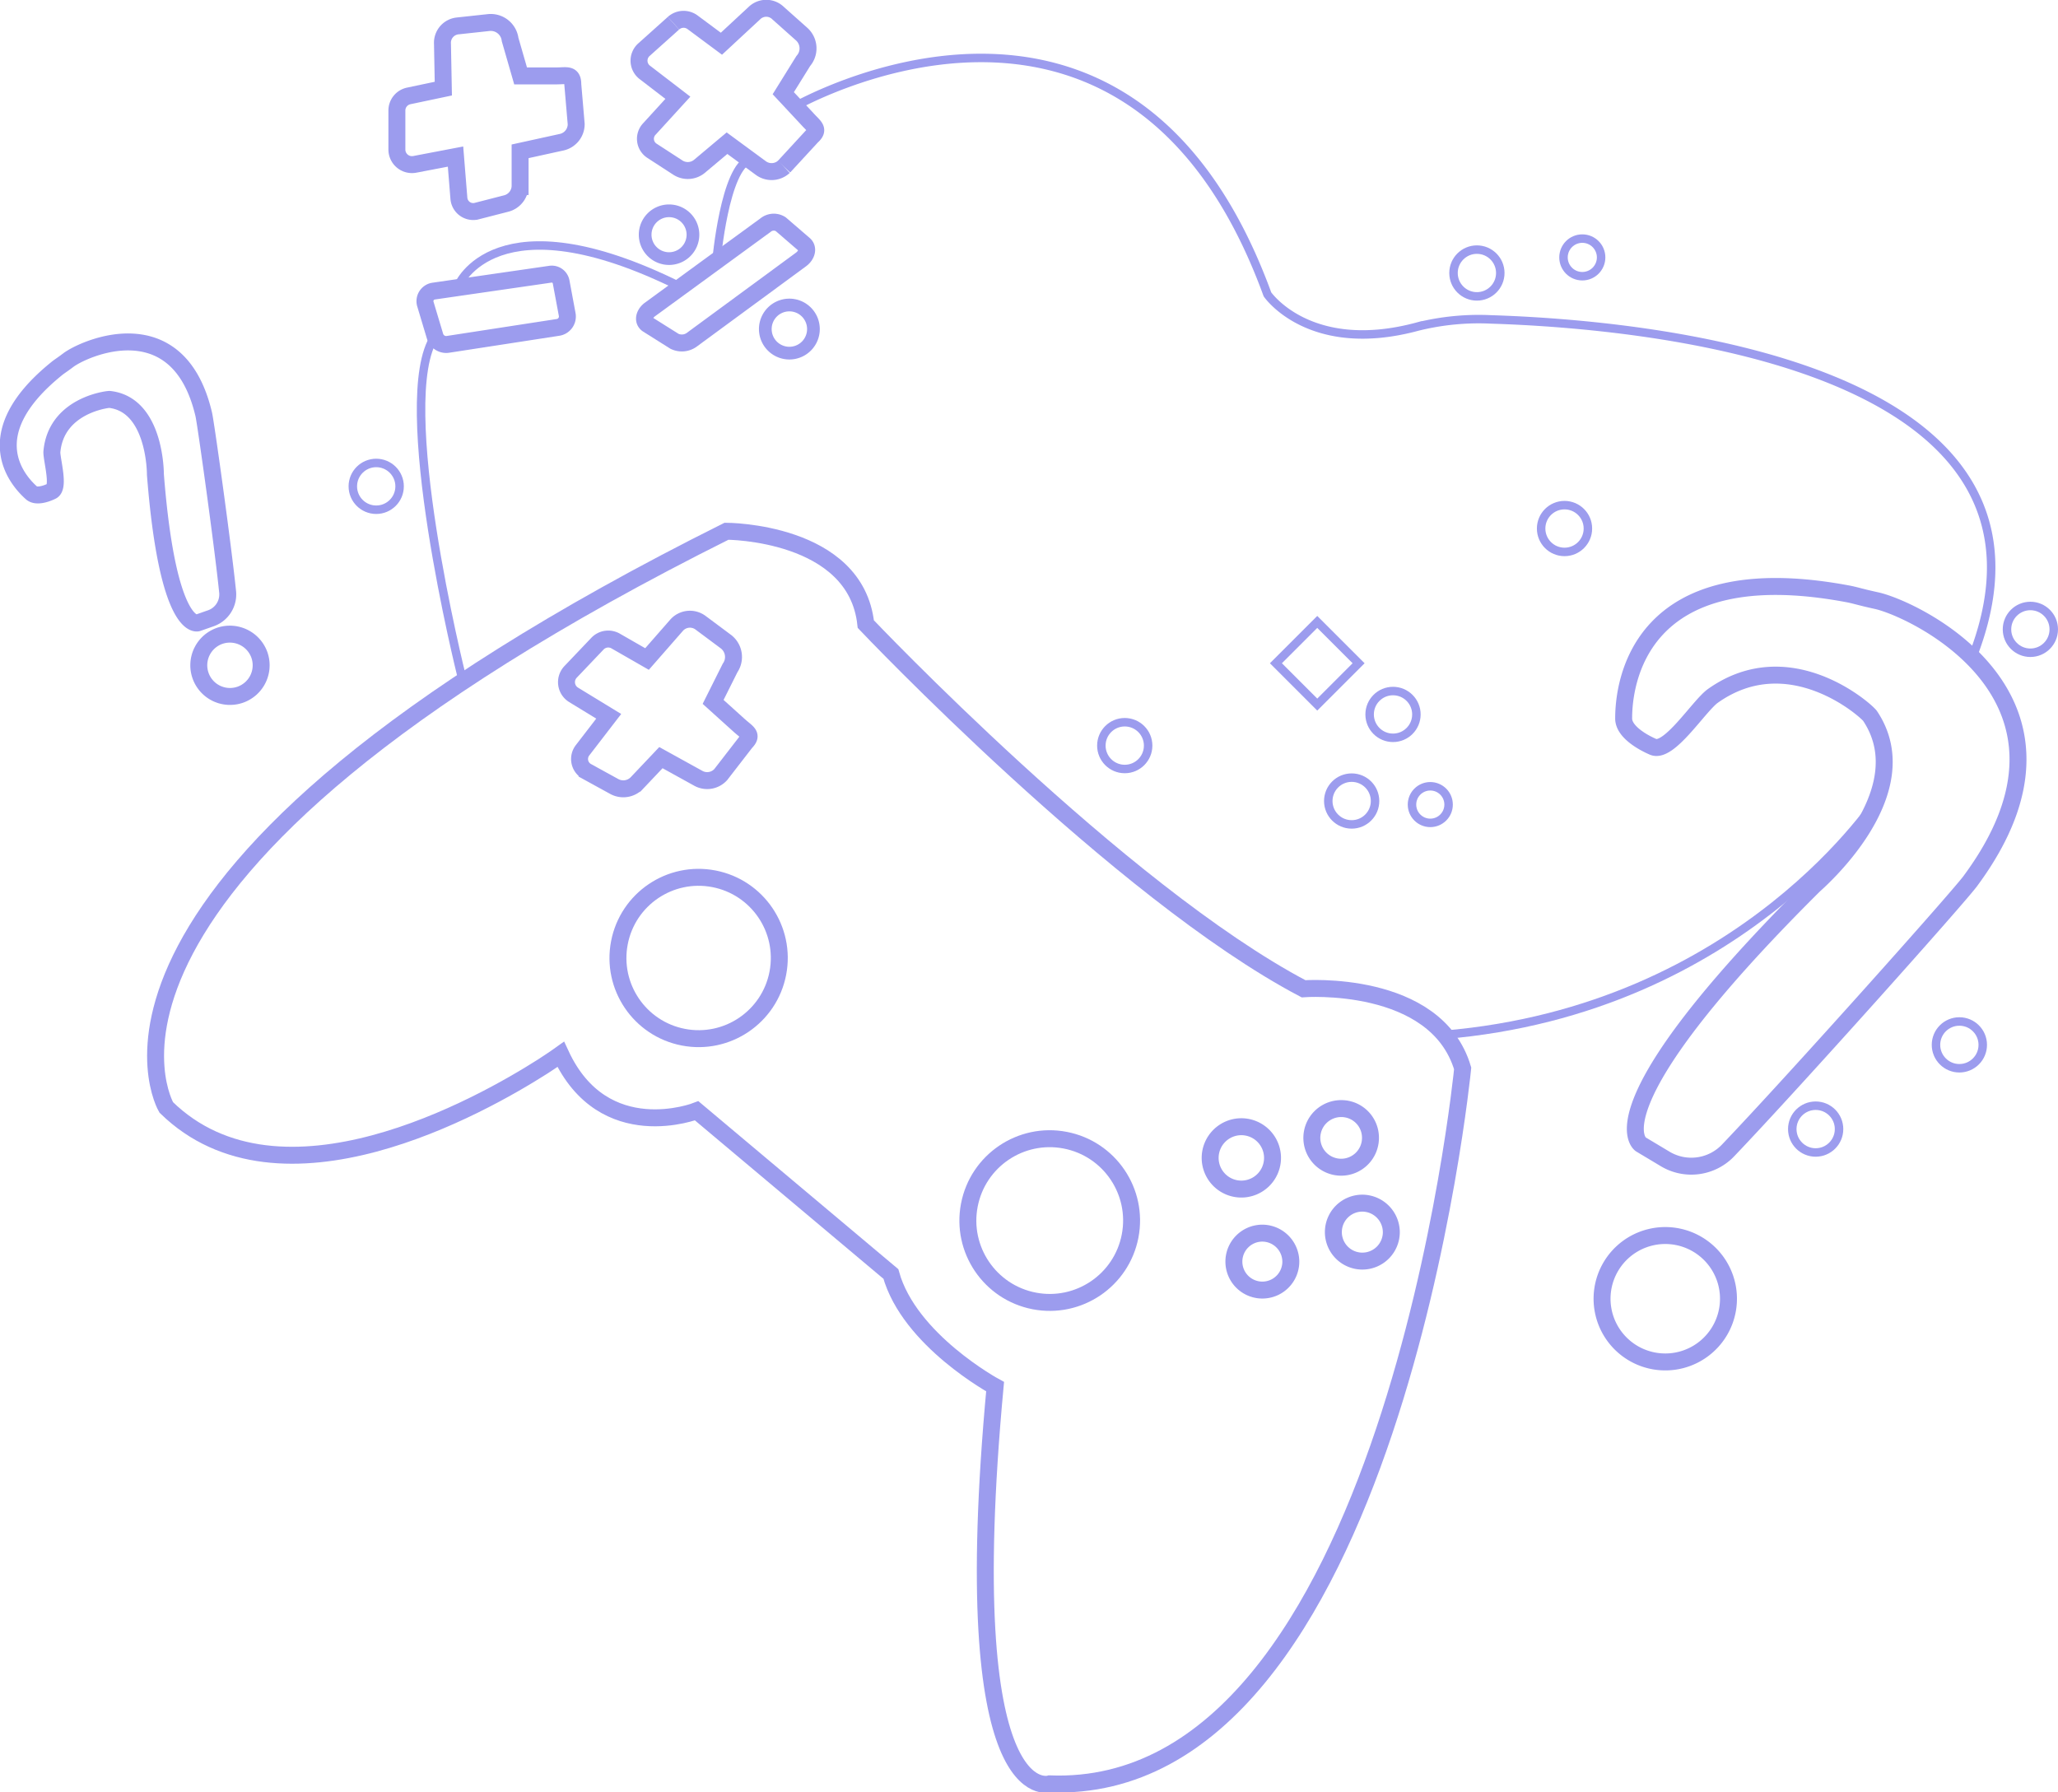 <svg xmlns="http://www.w3.org/2000/svg" viewBox="0 0 121.44 105.76"><defs><style>.cls-1,.cls-2,.cls-3{fill:none;stroke:rgb(156, 156, 238);stroke-miterlimit:10;}.cls-2{stroke-width:0.75px;}.cls-3{stroke-width:0.5px;}</style></defs><title>gameIllustration</title><g id="Capa_2" data-name="Capa 2"><g id="Capa_2-2" data-name="Capa 2"><path class="cls-1" d="M33.09,62.22s-.39.28-1.07.72c-3.61,2.3-15.47,9-22.21,2.41,0,0-8-13.5,33.06-34,0,0,7.63,0,8.22,5.48,0,0,15,15.82,25.83,21.52,0,0,7.82-.59,9.39,4.7,0,0-4.22,43-24.37,42.22,0,0-5.57,1.8-3.22-23.44,0,0-5.07-2.74-6.15-6.65L41.11,65.55S35.63,67.7,33.09,62.22Z"/><circle class="cls-1" cx="41.22" cy="56.53" r="4.76" transform="translate(-22.08 86.32) rotate(-79.1)"/><circle class="cls-1" cx="61.94" cy="72.03" r="4.83" transform="translate(-20.5 119.23) rotate(-79.1)"/><path class="cls-1" d="M80.87,67.15a1.73,1.73,0,1,1-1.73-1.73A1.72,1.72,0,0,1,80.87,67.15Z"/><path class="cls-1" d="M75.09,68.33a1.84,1.84,0,1,1-1.84-1.84A1.84,1.84,0,0,1,75.09,68.33Z"/><path class="cls-1" d="M82.1,72.74A1.71,1.71,0,1,1,80.39,71,1.72,1.72,0,0,1,82.1,72.74Z"/><path class="cls-1" d="M76.17,74.45a1.68,1.68,0,1,1-1.68-1.68A1.69,1.69,0,0,1,76.17,74.45Z"/><path class="cls-1" d="M38.18,38.89l1.75-2a1.05,1.05,0,0,1,1.41-.14l1.49,1.11a1.14,1.14,0,0,1,.25,1.56l-1,2,1.54,1.39c.48.43.82.55.38,1l-1.47,1.9a1.08,1.08,0,0,1-1.34.21L39,44.71l-1.43,1.51a1.11,1.11,0,0,1-1.31.2l-1.62-.89a.84.84,0,0,1-.26-1.26l1.54-2L33.84,41a.88.88,0,0,1-.18-1.34L35.24,38a.88.88,0,0,1,1.11-.16Z"/><path class="cls-1" d="M26.16,5.23l-.05-2.64A1,1,0,0,1,27,1.53l1.85-.2a1.15,1.15,0,0,1,1.25,1l.62,2.15,2.08,0c.64,0,1-.15,1,.5L34,7.32a1.09,1.09,0,0,1-.85,1.07l-2.46.54,0,2.08a1.09,1.09,0,0,1-.82,1l-1.79.46a.85.85,0,0,1-1-.75l-.2-2.48-2.41.46a.89.89,0,0,1-1.05-.86V6.54a.88.88,0,0,1,.7-.88Z"/><path class="cls-1" d="M39.74,1.37a.89.89,0,0,1,1.12-.06l1.71,1.27L44.51.78a1,1,0,0,1,1.41,0L47.29,2A1.13,1.13,0,0,1,47.4,3.6L46.22,5.5,47.62,7c.43.48.76.63.28,1.06L46.26,9.84"/><path class="cls-1" d="M46.26,9.84a1.07,1.07,0,0,1-1.36.08l-2-1.47L41.28,9.81A1.08,1.08,0,0,1,40,9.89l-1.54-1a.84.84,0,0,1-.14-1.28L40,5.77,38.06,4.28A.87.87,0,0,1,38,2.93l1.74-1.56"/><path class="cls-1" d="M25.58,17.18l6.91-1a.56.56,0,0,1,.62.45l.36,1.93a.65.65,0,0,1-.54.76l-6.49,1a.69.69,0,0,1-.77-.48l-.57-1.9A.6.6,0,0,1,25.58,17.18Z"/><path class="cls-1" d="M38.33,18.28l6.85-5a.76.76,0,0,1,.89-.05l1.38,1.19c.26.22.17.63-.18.89l-6.41,4.71a1,1,0,0,1-1.06.12l-1.59-1C37.92,18.94,38,18.54,38.33,18.28Z"/><path class="cls-1" d="M101.47,78.55a3.73,3.73,0,1,1-1.29-5.11A3.73,3.73,0,0,1,101.47,78.55Z"/><path class="cls-1" d="M102,67.86a3,3,0,0,1-3.76.52l-1.42-.85s-3.14-2,10.22-15.28c.12-.12,6.35-5.45,3.31-10-.21-.31-4.75-4.4-9.28-1.18-.83.6-2.59,3.42-3.53,3-.58-.25-1.75-.89-1.73-1.69,0-2,.84-9.63,13.15-7.35.51.09.74.19,1.75.41,2.21.47,13.52,5.75,5.58,16.52C115.73,52.77,105.86,63.82,102,67.86Z"/><path class="cls-1" d="M15.31,38.66A1.84,1.84,0,1,1,13,37.51,1.85,1.85,0,0,1,15.31,38.66Z"/><path class="cls-1" d="M13.43,34.91a1.49,1.49,0,0,1-1,1.58l-.77.27S9.9,37.3,9.17,28c0-.08,0-4.13-2.71-4.43-.18,0-3.17.38-3.4,3.11,0,.5.46,2.07,0,2.3-.28.14-.9.37-1.2.11-.73-.65-3.35-3.4,1.44-7.3.2-.17.31-.22.72-.53.88-.68,6.48-3.25,8,3.18C12.14,24.93,13.15,32.17,13.43,34.91Z"/><path class="cls-2" d="M40.89,13.85a1.41,1.41,0,1,1-1.41-1.41A1.41,1.41,0,0,1,40.89,13.85Z"/><path class="cls-2" d="M48,19.41A1.42,1.42,0,1,1,46.53,18,1.42,1.42,0,0,1,48,19.41Z"/><path class="cls-3" d="M27.24,39.91s-4.1-16.39-1.57-20.07"/><path class="cls-3" d="M27.05,16.84s2.18-5.34,13.08.07"/><path class="cls-3" d="M46.74,6.37s19.83-11.53,28.05,11c0,0,2.49,3.63,8.87,1.9A15,15,0,0,1,88,18.85c8.93.28,35.53,2.6,28.25,20.28"/><path class="cls-3" d="M110.93,46.94s-8,12.65-25.75,14.13"/><circle class="cls-3" cx="87.15" cy="16.11" r="1.38"/><circle class="cls-3" cx="93.37" cy="15.19" r="1.11"/><circle class="cls-3" cx="66.37" cy="44" r="1.38"/><circle class="cls-3" cx="79.76" cy="47.27" r="1.38"/><circle class="cls-3" cx="92.32" cy="31.19" r="1.38"/><circle class="cls-3" cx="22.2" cy="28.7" r="1.38"/><circle class="cls-3" cx="107.14" cy="66.63" r="1.38"/><circle class="cls-3" cx="84.4" cy="47.48" r="1.08"/><circle class="cls-3" cx="115.62" cy="61.66" r="1.38"/><circle class="cls-3" cx="82.2" cy="42.16" r="1.38"/><rect class="cls-3" x="76" y="37.42" width="3.45" height="3.45" transform="translate(-4.91 66.42) rotate(-45)"/><path class="cls-3" d="M42.27,15.46s.49-5.62,2-6.05"/><circle class="cls-3" cx="119.81" cy="37.14" r="1.38"/></g></g></svg>